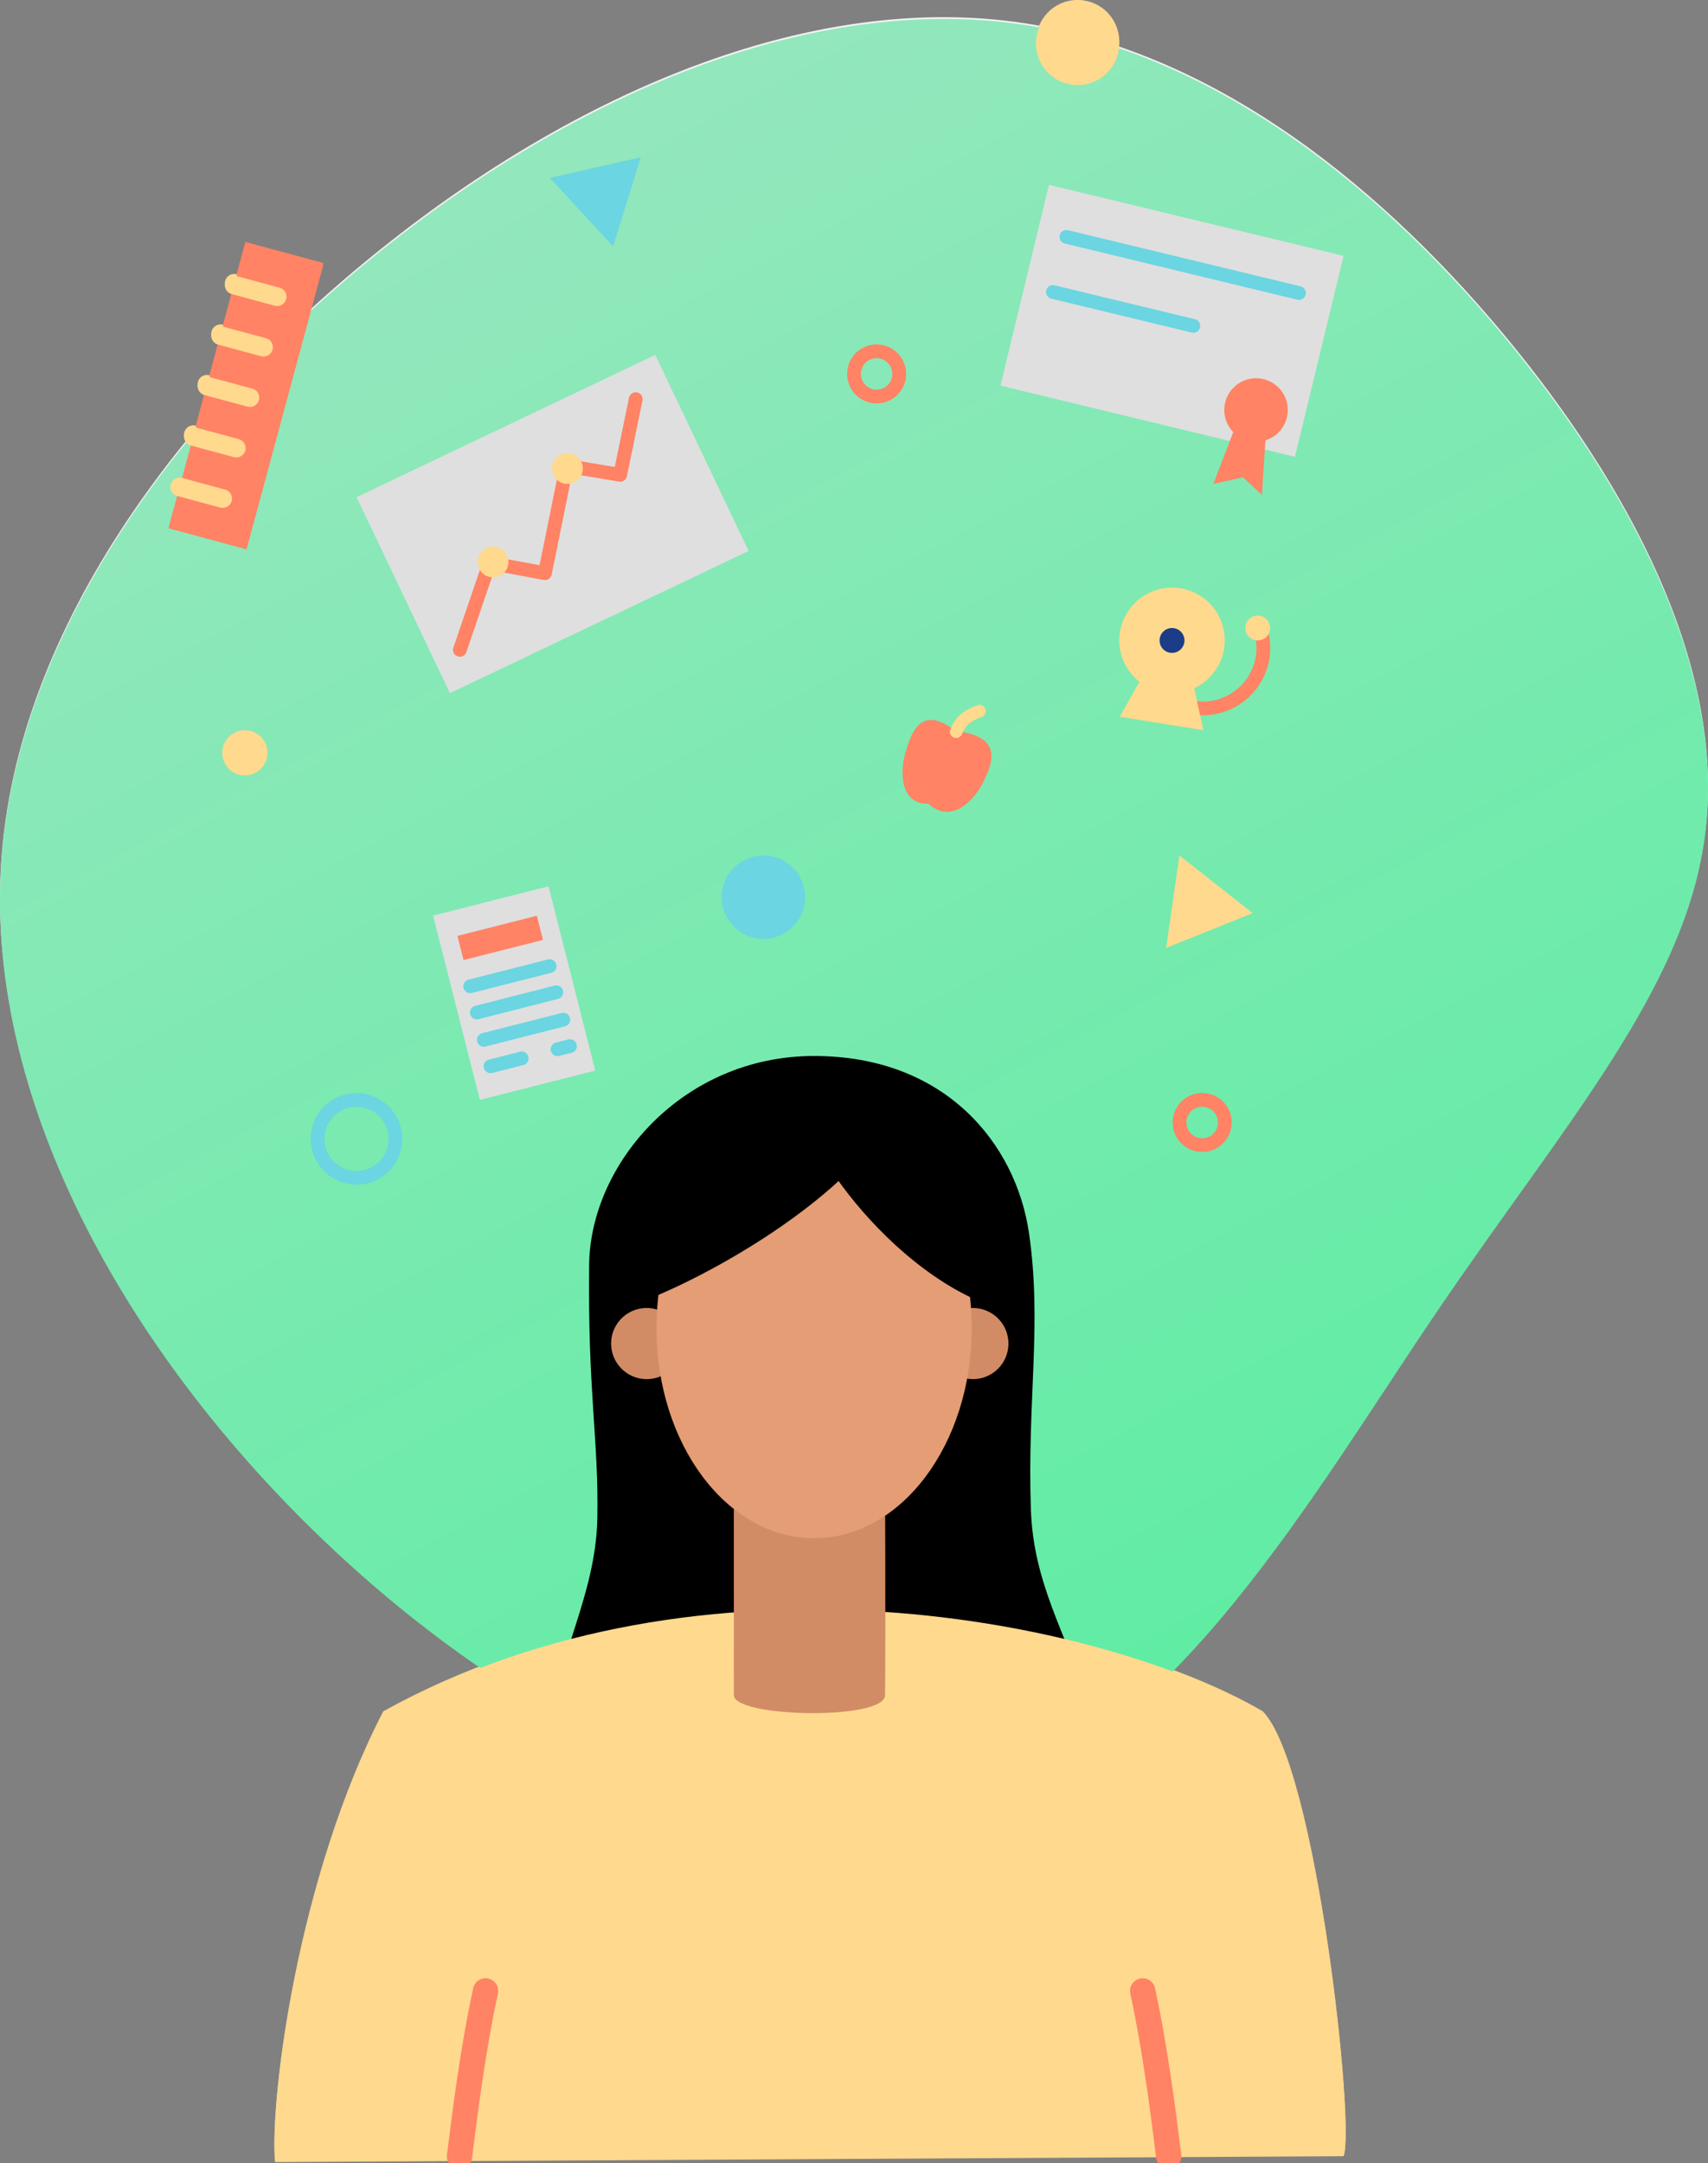 <svg width="387" height="490" viewBox="0 0 387 490" fill="none" xmlns="http://www.w3.org/2000/svg">
<rect x="0" y="0" width="387" height="490" fill="#808080" stroke="none"/>
<g clip-path="url(#clip0)">
<path d="M343.253 78.814C372.093 114.483 390.746 153.612 386.361 188.466C382.08 223.216 354.783 253.789 325.927 296.179C297.087 338.674 266.517 393.095 222.489 406.647C178.361 420.198 120.78 392.991 75.43 350.496C30.079 308.001 -3.041 250.423 0.22 196.008C3.482 141.592 43.026 90.432 88.365 54.768C133.705 19.104 184.884 -1.102 230.031 4.958C275.177 11.018 314.308 43.15 343.253 78.814Z" fill="#F2F2F2"/>
<path fill-rule="evenodd" clip-rule="evenodd" d="M184.449 238.783C214.198 238.783 230.174 258.659 233.143 278.843C236.162 299.49 232.719 316.584 233.578 341.544C234.162 358.351 241.561 369.578 246.304 384.562C251.048 399.546 124.455 403.325 125.21 389.311C125.964 375.296 135.021 360.94 135.346 343.483C135.677 325.684 133.143 315.003 133.49 286.049C133.749 263.193 154.689 238.783 184.449 238.783Z" fill="black"/>
<path fill-rule="evenodd" clip-rule="evenodd" d="M62.302 489.339C61.161 475.27 67.436 425.096 86.834 387.63C159.283 347.51 250.183 366.62 286.124 387.63C298.293 399.992 307.091 482.117 304.43 488.011" fill="#FFD98E"/>
<path d="M104.121 488.011C105.261 478.883 107.068 464.175 110.016 450.552" stroke="#FF8364" stroke-width="5.73" stroke-linecap="round" stroke-linejoin="round"/>
<path d="M264.804 488.011C263.663 478.883 261.856 464.175 258.909 450.552" stroke="#FF8364" stroke-width="5.73" stroke-linecap="round" stroke-linejoin="round"/>
<path fill-rule="evenodd" clip-rule="evenodd" d="M138.465 303.93C138.463 302.337 138.935 300.779 139.819 299.453C140.703 298.127 141.961 297.093 143.432 296.482C144.904 295.871 146.524 295.709 148.087 296.018C149.651 296.327 151.087 297.093 152.216 298.218C153.344 299.343 154.113 300.778 154.427 302.34C154.74 303.903 154.583 305.523 153.976 306.996C153.368 308.469 152.338 309.73 151.015 310.617C149.691 311.505 148.134 311.981 146.541 311.984C145.481 311.986 144.432 311.78 143.453 311.376C142.473 310.972 141.583 310.379 140.833 309.631C140.083 308.883 139.488 307.995 139.081 307.016C138.675 306.038 138.465 304.989 138.465 303.93Z" fill="#D18C65"/>
<path fill-rule="evenodd" clip-rule="evenodd" d="M212.374 303.93C212.373 302.336 212.845 300.777 213.73 299.451C214.615 298.125 215.873 297.091 217.346 296.48C218.818 295.869 220.439 295.709 222.003 296.019C223.567 296.33 225.003 297.097 226.131 298.224C227.259 299.351 228.027 300.787 228.338 302.35C228.65 303.914 228.49 305.535 227.881 307.007C227.271 308.48 226.238 309.739 224.912 310.625C223.587 311.511 222.028 311.984 220.434 311.984C218.297 311.984 216.248 311.136 214.737 309.625C213.225 308.115 212.375 306.067 212.374 303.93Z" fill="#D18C65"/>
<path fill-rule="evenodd" clip-rule="evenodd" d="M216.544 165.192C208.413 158.851 206.408 165.935 205.135 170.15C203.863 174.364 203.956 181.795 210.33 181.635C215.916 186.643 221.117 180.159 222.715 176.865C224.312 173.57 228.235 166.426 216.544 165.192Z" fill="#FF8364"/>
<path d="M221.921 160.674C219.117 161.661 217.542 163.005 216.649 165.34" stroke="#FFD98E" stroke-width="2.83" stroke-linecap="round" stroke-linejoin="round"/>
<path fill-rule="evenodd" clip-rule="evenodd" d="M163.52 202.822C163.519 200.955 164.071 199.13 165.107 197.577C166.143 196.024 167.616 194.813 169.34 194.097C171.064 193.381 172.961 193.192 174.793 193.554C176.624 193.916 178.307 194.812 179.629 196.13C180.951 197.448 181.853 199.129 182.22 200.959C182.587 202.789 182.404 204.687 181.693 206.413C180.982 208.139 179.775 209.616 178.225 210.656C176.675 211.697 174.851 212.254 172.984 212.259C171.743 212.261 170.513 212.02 169.365 211.547C168.218 211.074 167.174 210.379 166.295 209.503C165.416 208.626 164.718 207.585 164.242 206.439C163.766 205.292 163.52 204.063 163.52 202.822Z" fill="#6BD5E1"/>
<path fill-rule="evenodd" clip-rule="evenodd" d="M98.133 206.987L124.284 200.349L134.878 242.094L108.732 248.705L98.133 206.987Z" fill="#DFDFDF"/>
<path fill-rule="evenodd" clip-rule="evenodd" d="M103.642 211.587L121.634 207.02L123.023 212.49L105.03 217.046L103.642 211.587Z" fill="#FF8364"/>
<path d="M106.54 222.995L124.532 218.428" stroke="#6BD5E1" stroke-width="3.11" stroke-linecap="round" stroke-linejoin="round"/>
<path d="M108.049 228.934L126.047 224.367" stroke="#6BD5E1" stroke-width="3.11" stroke-linecap="round" stroke-linejoin="round"/>
<path d="M109.63 235.131L127.639 230.559" stroke="#6BD5E1" stroke-width="3.11" stroke-linecap="round" stroke-linejoin="round"/>
<path d="M111.14 241.119L118.202 239.323" stroke="#6BD5E1" stroke-width="3.11" stroke-linecap="round" stroke-linejoin="round"/>
<path d="M126.317 237.263L129.149 236.547" stroke="#6BD5E1" stroke-width="3.11" stroke-linecap="round" stroke-linejoin="round"/>
<path fill-rule="evenodd" clip-rule="evenodd" d="M80.796 112.203L148.469 79.982L169.618 124.388L101.945 156.614L80.796 112.203Z" fill="#DFDFDF"/>
<path d="M104.198 146.792L110.93 127.087L123.474 129.456L128.4 105.157L140.519 107.173L144.045 90.03" stroke="#FF8364" stroke-width="3.11" stroke-linecap="round" stroke-linejoin="round"/>
<path fill-rule="evenodd" clip-rule="evenodd" d="M108.556 128.354C108.261 127.732 108.157 127.035 108.257 126.354C108.357 125.672 108.657 125.035 109.119 124.523C109.581 124.012 110.185 123.649 110.853 123.48C111.521 123.311 112.224 123.344 112.874 123.575C113.523 123.805 114.09 124.223 114.502 124.776C114.914 125.328 115.153 125.99 115.19 126.678C115.226 127.367 115.057 128.05 114.705 128.643C114.353 129.235 113.833 129.71 113.211 130.007C112.797 130.205 112.348 130.319 111.89 130.343C111.431 130.367 110.973 130.301 110.54 130.147C110.108 129.994 109.71 129.756 109.369 129.449C109.029 129.141 108.752 128.769 108.556 128.354Z" fill="#FFD98E"/>
<path fill-rule="evenodd" clip-rule="evenodd" d="M125.414 107.212C125.117 106.588 125.012 105.89 125.111 105.207C125.211 104.523 125.511 103.885 125.974 103.372C126.436 102.859 127.041 102.495 127.71 102.325C128.38 102.156 129.085 102.189 129.736 102.42C130.387 102.651 130.955 103.07 131.368 103.623C131.781 104.177 132.02 104.841 132.056 105.531C132.091 106.221 131.921 106.906 131.568 107.499C131.214 108.092 130.692 108.567 130.069 108.864C129.655 109.062 129.206 109.177 128.747 109.201C128.289 109.225 127.831 109.158 127.398 109.004C126.966 108.851 126.568 108.613 126.227 108.306C125.887 107.998 125.61 107.626 125.414 107.212Z" fill="#FFD98E"/>
<path fill-rule="evenodd" clip-rule="evenodd" d="M253.604 144.66C253.604 142.295 254.305 139.983 255.62 138.017C256.935 136.051 258.803 134.518 260.989 133.614C263.174 132.71 265.579 132.475 267.899 132.938C270.218 133.401 272.348 134.541 274.019 136.215C275.69 137.889 276.827 140.022 277.286 142.342C277.745 144.662 277.505 147.066 276.597 149.25C275.689 151.434 274.153 153.3 272.184 154.611C270.215 155.921 267.902 156.619 265.536 156.614C262.369 156.61 259.333 155.349 257.096 153.107C254.858 150.866 253.602 147.827 253.604 144.66Z" fill="#FFD98E"/>
<path d="M285.738 142.573C286.312 144.617 286.406 146.766 286.012 148.852C285.618 150.939 284.747 152.906 283.467 154.6C282.187 156.294 280.532 157.669 278.632 158.617C276.733 159.566 274.64 160.063 272.516 160.068C271.616 160.07 270.717 159.983 269.833 159.81" stroke="#FF8364" stroke-width="3.11" stroke-linecap="round" stroke-linejoin="round"/>
<path fill-rule="evenodd" clip-rule="evenodd" d="M258.309 153.739L253.725 161.958L272.649 164.999L270.577 155.425" fill="#FFD98E"/>
<path fill-rule="evenodd" clip-rule="evenodd" d="M262.738 144.66C262.738 144.103 262.903 143.557 263.213 143.093C263.523 142.63 263.964 142.268 264.479 142.055C264.994 141.841 265.562 141.785 266.109 141.894C266.656 142.003 267.158 142.272 267.553 142.666C267.947 143.061 268.216 143.563 268.325 144.11C268.434 144.657 268.378 145.224 268.164 145.74C267.951 146.255 267.589 146.696 267.125 147.006C266.662 147.316 266.116 147.481 265.558 147.481C264.81 147.481 264.093 147.184 263.564 146.655C263.035 146.126 262.738 145.408 262.738 144.66Z" fill="#1B3C87"/>
<path fill-rule="evenodd" clip-rule="evenodd" d="M282.157 141.84C282.157 141.282 282.323 140.737 282.633 140.273C282.943 139.809 283.383 139.448 283.898 139.234C284.414 139.021 284.981 138.965 285.528 139.074C286.075 139.182 286.578 139.451 286.972 139.846C287.367 140.24 287.636 140.743 287.744 141.29C287.853 141.837 287.797 142.404 287.584 142.919C287.37 143.435 287.009 143.875 286.545 144.185C286.081 144.495 285.536 144.66 284.978 144.66C284.23 144.659 283.514 144.361 282.985 143.833C282.456 143.304 282.159 142.588 282.157 141.84Z" fill="#FFD98E"/>
<path fill-rule="evenodd" clip-rule="evenodd" d="M55.592 54.796L73.27 59.572L55.862 124.025L38.183 119.265L55.592 54.796Z" fill="#FF8364"/>
<path d="M43.803 98.458L53.537 101.092" stroke="#FFD98E" stroke-width="4.23" stroke-linecap="round" stroke-linejoin="round"/>
<path d="M40.712 109.895L50.452 112.522" stroke="#FFD98E" stroke-width="4.23" stroke-linecap="round" stroke-linejoin="round"/>
<path d="M46.888 87.039L56.628 89.672" stroke="#FFD98E" stroke-width="4.23" stroke-linecap="round" stroke-linejoin="round"/>
<path d="M49.978 75.597L59.713 78.225" stroke="#FFD98E" stroke-width="4.23" stroke-linecap="round" stroke-linejoin="round"/>
<path d="M53.063 64.166L62.803 66.794" stroke="#FFD98E" stroke-width="4.23" stroke-linecap="round" stroke-linejoin="round"/>
<path fill-rule="evenodd" clip-rule="evenodd" d="M237.677 41.431L304.43 57.545L293.412 103.058L226.687 86.939L237.677 41.431Z" fill="#DFDFDF"/>
<path fill-rule="evenodd" clip-rule="evenodd" d="M277.601 90.774C277.935 89.39 278.672 88.137 279.718 87.173C280.764 86.208 282.073 85.575 283.479 85.355C284.884 85.134 286.324 85.335 287.616 85.932C288.907 86.529 289.993 87.496 290.735 88.711C291.476 89.925 291.842 91.332 291.784 92.754C291.726 94.175 291.248 95.548 290.41 96.698C289.572 97.848 288.412 98.724 287.077 99.215C285.741 99.706 284.29 99.789 282.906 99.455C281.052 99.008 279.451 97.841 278.456 96.213C277.461 94.585 277.153 92.628 277.601 90.774Z" fill="#FF8364"/>
<path fill-rule="evenodd" clip-rule="evenodd" d="M279.728 96.695L274.929 109.206L281.628 107.691L285.931 111.685L286.796 98.056" fill="#FF8364"/>
<path d="M241.622 53.237L294.321 65.962" stroke="#6BD5E1" stroke-width="3.11" stroke-linecap="round" stroke-linejoin="round"/>
<path d="M238.57 65.725L270.395 73.41" stroke="#6BD5E1" stroke-width="3.11" stroke-linecap="round" stroke-linejoin="round"/>
<path fill-rule="evenodd" clip-rule="evenodd" d="M131.743 47.64L124.582 39.878L134.884 37.548L145.191 35.218L142.056 45.31L138.922 55.396L131.743 47.64Z" fill="#6BD5E1"/>
<path fill-rule="evenodd" clip-rule="evenodd" d="M274.037 210.369L264.225 214.291L265.729 203.825L267.233 193.358L275.535 199.886L283.843 206.419L274.037 210.369Z" fill="#FFD98E"/>
<path d="M193.5 84.284C193.5 83.271 193.8 82.281 194.363 81.438C194.926 80.596 195.727 79.939 196.663 79.551C197.599 79.163 198.629 79.062 199.623 79.26C200.617 79.457 201.53 79.945 202.246 80.662C202.963 81.378 203.451 82.291 203.648 83.285C203.846 84.279 203.745 85.309 203.357 86.245C202.969 87.181 202.312 87.981 201.47 88.544C200.627 89.107 199.637 89.407 198.623 89.407C197.265 89.407 195.961 88.868 195.001 87.907C194.04 86.946 193.5 85.643 193.5 84.284Z" stroke="#FF8364" stroke-width="3.11" stroke-linecap="round" stroke-linejoin="round"/>
<path fill-rule="evenodd" clip-rule="evenodd" d="M50.353 170.111C50.353 169.098 50.653 168.107 51.216 167.265C51.779 166.422 52.579 165.766 53.516 165.378C54.452 164.99 55.482 164.889 56.476 165.086C57.469 165.284 58.383 165.772 59.099 166.488C59.816 167.205 60.303 168.118 60.501 169.111C60.699 170.105 60.597 171.135 60.21 172.072C59.822 173.008 59.165 173.808 58.323 174.371C57.48 174.934 56.489 175.234 55.476 175.234C54.117 175.234 52.814 174.694 51.853 173.734C50.892 172.773 50.353 171.47 50.353 170.111Z" fill="#FFD98E"/>
<path fill-rule="evenodd" clip-rule="evenodd" d="M166.269 334.245H200.53C200.53 334.245 200.689 369.639 200.53 383.565C200.53 389.311 166.28 388.655 166.28 383.565L166.269 334.245Z" fill="#D18C65"/>
<path fill-rule="evenodd" clip-rule="evenodd" d="M148.744 300.405C148.744 274.117 164.721 252.803 184.46 252.803C204.199 252.803 220.18 274.117 220.18 300.405C220.18 326.692 204.204 348.011 184.46 348.011C164.715 348.011 148.744 326.698 148.744 300.405Z" fill="#E49D75"/>
<path fill-rule="evenodd" clip-rule="evenodd" d="M203.747 249.393C194.673 270.475 157.08 291.056 141.247 295.871C138.746 283.283 154.948 229.666 203.747 249.393Z" fill="black"/>
<path fill-rule="evenodd" clip-rule="evenodd" d="M183.655 248.743C176.786 251.36 199.119 287.079 225.882 295.871C236.807 280.32 211.619 248 183.655 248.743Z" fill="black"/>
<path fill-rule="evenodd" clip-rule="evenodd" d="M234.724 9.437C234.723 7.569 235.276 5.742 236.313 4.189C237.35 2.635 238.825 1.424 240.551 0.709C242.276 -0.007 244.175 -0.194 246.008 0.17C247.84 0.534 249.523 1.434 250.844 2.755C252.165 4.075 253.064 5.758 253.428 7.59C253.792 9.422 253.605 11.321 252.889 13.047C252.174 14.772 250.963 16.247 249.409 17.284C247.856 18.321 246.029 18.874 244.161 18.873C241.658 18.873 239.258 17.879 237.488 16.109C235.718 14.339 234.724 11.939 234.724 9.437Z" fill="#FFD98E"/>
<path d="M71.959 257.568C71.959 255.825 72.476 254.121 73.445 252.671C74.413 251.222 75.79 250.092 77.401 249.425C79.011 248.758 80.784 248.584 82.493 248.924C84.203 249.264 85.774 250.103 87.007 251.336C88.239 252.568 89.079 254.139 89.419 255.849C89.759 257.559 89.584 259.331 88.917 260.941C88.25 262.552 87.12 263.928 85.671 264.897C84.221 265.865 82.517 266.382 80.774 266.382C78.436 266.382 76.194 265.454 74.541 263.801C72.888 262.148 71.959 259.906 71.959 257.568Z" stroke="#6BD5E1" stroke-width="3.11" stroke-linecap="round" stroke-linejoin="round"/>
<path d="M267.261 253.855C267.26 252.841 267.56 251.849 268.122 251.005C268.685 250.16 269.486 249.502 270.423 249.113C271.36 248.724 272.392 248.622 273.387 248.819C274.382 249.016 275.297 249.504 276.014 250.221C276.732 250.938 277.221 251.852 277.42 252.847C277.618 253.842 277.517 254.874 277.129 255.811C276.741 256.749 276.083 257.55 275.24 258.114C274.396 258.678 273.404 258.979 272.39 258.979C271.716 258.979 271.05 258.847 270.427 258.59C269.805 258.333 269.24 257.956 268.763 257.48C268.287 257.004 267.909 256.439 267.651 255.817C267.393 255.195 267.261 254.529 267.261 253.855V253.855Z" stroke="#FF8364" stroke-width="3.11" stroke-linecap="round" stroke-linejoin="round"/>
<path d="M343.253 79.227C372.093 114.891 390.746 154.025 386.361 188.852C382.08 223.656 354.783 254.197 325.927 296.592C297.087 339.087 266.517 393.503 222.489 407.054C178.361 420.611 120.78 393.404 75.43 350.909C30.079 308.414 -3.041 250.837 0.22 196.415C3.482 141.994 43.026 90.845 88.365 55.176C133.705 19.507 184.884 -0.667 230.031 5.343C275.177 11.354 314.308 43.558 343.253 79.227Z" fill="url(#paint0_linear)"/>
<path fill-rule="evenodd" clip-rule="evenodd" d="M184.449 239.191C214.198 239.191 230.174 259.072 233.143 279.256C236.162 299.898 232.719 316.991 233.578 341.952C234.162 358.764 241.561 369.986 246.304 384.975C251.048 399.965 124.455 403.738 125.21 389.718C125.964 375.698 135.021 361.348 135.346 343.891C135.677 326.097 133.143 315.41 133.49 286.462C133.749 263.6 154.689 239.191 184.449 239.191Z" fill="black"/>
<path fill-rule="evenodd" clip-rule="evenodd" d="M62.302 489.73C61.161 475.661 67.436 425.487 86.834 388.027C159.283 347.907 250.183 367.011 286.124 388.027C298.293 400.389 307.091 482.508 304.43 488.403" fill="#FFD98E"/>
<path d="M104.121 488.419C105.261 479.291 107.068 464.583 110.016 450.959" stroke="#FF8364" stroke-width="5.73" stroke-linecap="round" stroke-linejoin="round"/>
<path d="M264.804 488.419C263.663 479.291 261.856 464.583 258.909 450.959" stroke="#FF8364" stroke-width="5.73" stroke-linecap="round" stroke-linejoin="round"/>
<path fill-rule="evenodd" clip-rule="evenodd" d="M138.465 304.338C138.463 302.744 138.935 301.186 139.819 299.86C140.703 298.535 141.961 297.501 143.432 296.89C144.904 296.278 146.524 296.117 148.087 296.426C149.651 296.735 151.087 297.5 152.216 298.626C153.344 299.751 154.113 301.185 154.427 302.748C154.74 304.31 154.583 305.93 153.976 307.404C153.368 308.877 152.338 310.137 151.015 311.025C149.691 311.913 148.134 312.388 146.541 312.392C145.481 312.394 144.432 312.187 143.453 311.783C142.473 311.38 141.583 310.787 140.833 310.039C140.083 309.291 139.488 308.402 139.081 307.424C138.675 306.446 138.465 305.397 138.465 304.338Z" fill="#D18C65"/>
<path fill-rule="evenodd" clip-rule="evenodd" d="M212.374 304.338C212.373 302.744 212.845 301.185 213.73 299.859C214.615 298.533 215.873 297.499 217.346 296.888C218.818 296.277 220.439 296.117 222.003 296.427C223.567 296.737 225.003 297.505 226.131 298.631C227.259 299.758 228.027 301.194 228.338 302.758C228.65 304.321 228.49 305.942 227.881 307.415C227.271 308.888 226.238 310.147 224.912 311.033C223.587 311.919 222.028 312.392 220.434 312.392C218.297 312.392 216.248 311.543 214.737 310.033C213.225 308.523 212.375 306.474 212.374 304.338Z" fill="#D18C65"/>
<path fill-rule="evenodd" clip-rule="evenodd" d="M216.544 165.605C208.413 159.259 206.408 166.348 205.135 170.563C203.863 174.777 203.956 182.208 210.33 182.049C215.916 187.061 221.117 180.578 222.715 177.283C224.312 173.989 228.235 166.839 216.544 165.605Z" fill="#FF8364"/>
<path d="M221.921 161.082C219.117 162.068 217.542 163.412 216.649 165.748" stroke="#FFD98E" stroke-width="2.83" stroke-linecap="round" stroke-linejoin="round"/>
<path fill-rule="evenodd" clip-rule="evenodd" d="M163.52 203.23C163.519 201.363 164.071 199.538 165.107 197.985C166.143 196.432 167.616 195.221 169.34 194.505C171.064 193.788 172.961 193.599 174.793 193.961C176.624 194.323 178.307 195.22 179.629 196.538C180.951 197.856 181.853 199.536 182.22 201.367C182.587 203.197 182.404 205.095 181.693 206.821C180.982 208.547 179.775 210.024 178.225 211.064C176.675 212.104 174.851 212.662 172.984 212.666C171.743 212.67 170.513 212.428 169.364 211.956C168.216 211.483 167.173 210.789 166.294 209.912C165.414 209.035 164.717 207.994 164.241 206.847C163.765 205.701 163.52 204.471 163.52 203.23Z" fill="#6BD5E1"/>
<path fill-rule="evenodd" clip-rule="evenodd" d="M98.133 207.394L124.284 200.756L134.878 242.502L108.732 249.14L98.133 207.394Z" fill="#DFDFDF"/>
<path fill-rule="evenodd" clip-rule="evenodd" d="M103.642 211.994L121.634 207.427L123.023 212.898L105.03 217.464L103.642 211.994Z" fill="#FF8364"/>
<path d="M106.54 223.408L124.532 218.836" stroke="#6BD5E1" stroke-width="3.11" stroke-linecap="round" stroke-linejoin="round"/>
<path d="M108.049 229.347L126.047 224.758" stroke="#6BD5E1" stroke-width="3.11" stroke-linecap="round" stroke-linejoin="round"/>
<path d="M109.63 235.539L127.639 230.966" stroke="#6BD5E1" stroke-width="3.11" stroke-linecap="round" stroke-linejoin="round"/>
<path d="M111.14 241.527L118.202 239.736" stroke="#6BD5E1" stroke-width="3.11" stroke-linecap="round" stroke-linejoin="round"/>
<path d="M126.317 237.671L129.149 236.954" stroke="#6BD5E1" stroke-width="3.11" stroke-linecap="round" stroke-linejoin="round"/>
<path fill-rule="evenodd" clip-rule="evenodd" d="M80.796 112.616L148.469 80.389L169.618 124.801L101.945 157L80.796 112.616Z" fill="#DFDFDF"/>
<path d="M104.198 147.2L110.93 127.501L123.474 129.836L128.4 105.537L140.519 107.553L144.045 90.415" stroke="#FF8364" stroke-width="3.11" stroke-linecap="round" stroke-linejoin="round"/>
<path fill-rule="evenodd" clip-rule="evenodd" d="M108.556 128.79C108.259 128.166 108.154 127.468 108.254 126.785C108.353 126.101 108.653 125.463 109.116 124.95C109.579 124.437 110.183 124.072 110.853 123.903C111.522 123.734 112.227 123.766 112.878 123.998C113.529 124.229 114.097 124.648 114.51 125.201C114.923 125.755 115.162 126.419 115.198 127.109C115.233 127.799 115.064 128.483 114.71 129.077C114.356 129.67 113.835 130.145 113.211 130.442C112.374 130.839 111.415 130.888 110.542 130.578C109.669 130.268 108.955 129.625 108.556 128.79Z" fill="#FFD98E"/>
<path fill-rule="evenodd" clip-rule="evenodd" d="M125.414 107.619C125.117 106.996 125.012 106.298 125.111 105.614C125.211 104.931 125.511 104.292 125.974 103.779C126.436 103.266 127.041 102.902 127.71 102.733C128.38 102.563 129.085 102.596 129.736 102.827C130.387 103.058 130.955 103.477 131.368 104.031C131.781 104.585 132.02 105.249 132.056 105.939C132.091 106.628 131.921 107.313 131.568 107.907C131.214 108.5 130.692 108.975 130.069 109.272C129.655 109.47 129.206 109.584 128.747 109.608C128.289 109.632 127.831 109.566 127.398 109.412C126.966 109.259 126.568 109.021 126.227 108.714C125.887 108.406 125.61 108.034 125.414 107.619Z" fill="#FFD98E"/>
<path fill-rule="evenodd" clip-rule="evenodd" d="M253.604 145.068C253.599 142.702 254.297 140.388 255.609 138.418C256.921 136.449 258.788 134.914 260.973 134.006C263.159 133.099 265.564 132.86 267.885 133.321C270.206 133.781 272.338 134.92 274.012 136.593C275.685 138.266 276.824 140.398 277.284 142.719C277.745 145.04 277.506 147.446 276.599 149.631C275.691 151.816 274.156 153.683 272.186 154.995C270.217 156.307 267.903 157.004 265.536 157C262.373 156.994 259.342 155.735 257.105 153.499C254.869 151.262 253.61 148.231 253.604 145.068Z" fill="#FFD98E"/>
<path d="M285.738 142.986C286.085 144.204 286.259 145.465 286.256 146.732C286.257 148.765 285.807 150.772 284.938 152.61C284.069 154.448 282.804 156.071 281.232 157.36C279.661 158.65 277.823 159.576 275.851 160.07C273.879 160.564 271.822 160.614 269.828 160.217" stroke="#FF8364" stroke-width="3.11" stroke-linecap="round" stroke-linejoin="round"/>
<path fill-rule="evenodd" clip-rule="evenodd" d="M258.309 154.147L253.725 162.349L272.649 165.395L270.577 155.816" fill="#FFD98E"/>
<path fill-rule="evenodd" clip-rule="evenodd" d="M262.738 145.068C262.738 144.51 262.903 143.965 263.213 143.501C263.523 143.037 263.964 142.676 264.479 142.462C264.994 142.249 265.562 142.193 266.109 142.302C266.656 142.411 267.158 142.679 267.553 143.074C267.947 143.468 268.216 143.971 268.325 144.518C268.434 145.065 268.378 145.632 268.164 146.147C267.951 146.663 267.589 147.103 267.125 147.413C266.662 147.723 266.116 147.889 265.558 147.889C264.81 147.889 264.093 147.591 263.564 147.062C263.035 146.534 262.738 145.816 262.738 145.068Z" fill="#1B3C87"/>
<path fill-rule="evenodd" clip-rule="evenodd" d="M282.157 142.248C282.157 141.69 282.323 141.144 282.633 140.681C282.943 140.217 283.383 139.855 283.898 139.642C284.414 139.428 284.981 139.372 285.528 139.481C286.075 139.59 286.578 139.859 286.972 140.253C287.367 140.648 287.636 141.15 287.744 141.697C287.853 142.244 287.797 142.812 287.584 143.327C287.37 143.842 287.009 144.283 286.545 144.593C286.081 144.903 285.536 145.068 284.978 145.068C284.23 145.068 283.512 144.771 282.983 144.242C282.454 143.713 282.157 142.996 282.157 142.248Z" fill="#FFD98E"/>
<path fill-rule="evenodd" clip-rule="evenodd" d="M55.592 55.203L73.27 59.985L55.862 124.438L38.167 119.662L55.592 55.203Z" fill="#FF8364"/>
<path d="M43.803 98.871L53.537 101.499" stroke="#FFD98E" stroke-width="4.23" stroke-linecap="round" stroke-linejoin="round"/>
<path d="M40.712 110.302L50.452 112.93" stroke="#FFD98E" stroke-width="4.23" stroke-linecap="round" stroke-linejoin="round"/>
<path d="M46.888 87.441L56.628 90.069" stroke="#FFD98E" stroke-width="4.23" stroke-linecap="round" stroke-linejoin="round"/>
<path d="M49.978 76.021L59.713 78.649" stroke="#FFD98E" stroke-width="4.23" stroke-linecap="round" stroke-linejoin="round"/>
<path d="M53.063 64.574L62.803 67.207" stroke="#FFD98E" stroke-width="4.23" stroke-linecap="round" stroke-linejoin="round"/>
<path fill-rule="evenodd" clip-rule="evenodd" d="M237.677 41.867L304.43 57.958L293.412 103.466L226.687 87.347L237.677 41.867Z" fill="#DFDFDF"/>
<path fill-rule="evenodd" clip-rule="evenodd" d="M277.601 91.181C277.935 89.798 278.672 88.545 279.718 87.58C280.764 86.616 282.073 85.983 283.479 85.762C284.884 85.541 286.324 85.742 287.616 86.34C288.907 86.937 289.993 87.904 290.735 89.118C291.476 90.332 291.842 91.74 291.784 93.161C291.726 94.583 291.248 95.956 290.41 97.106C289.572 98.256 288.412 99.132 287.077 99.623C285.741 100.113 284.29 100.197 282.906 99.863C281.052 99.415 279.451 98.249 278.456 96.621C277.461 94.993 277.153 93.036 277.601 91.181Z" fill="#FF8364"/>
<path fill-rule="evenodd" clip-rule="evenodd" d="M279.728 97.109L274.929 109.625L281.628 108.104L285.931 112.098L286.796 98.464" fill="#FF8364"/>
<path d="M241.622 53.65L294.321 66.375" stroke="#6BD5E1" stroke-width="3.11" stroke-linecap="round" stroke-linejoin="round"/>
<path d="M238.57 66.138L270.395 73.818" stroke="#6BD5E1" stroke-width="3.11" stroke-linecap="round" stroke-linejoin="round"/>
<path fill-rule="evenodd" clip-rule="evenodd" d="M131.743 48.047L124.582 40.291L134.884 37.961L145.191 35.631L142.051 45.723L138.916 55.815L131.743 48.047Z" fill="#6BD5E1"/>
<path fill-rule="evenodd" clip-rule="evenodd" d="M274.037 210.777L264.225 214.704L265.729 204.238L267.233 193.771L275.535 200.299L283.843 206.827L274.037 210.777Z" fill="#FFD98E"/>
<path d="M193.5 84.703C193.5 83.69 193.8 82.699 194.363 81.857C194.926 81.014 195.727 80.358 196.663 79.97C197.599 79.582 198.629 79.481 199.623 79.678C200.617 79.876 201.53 80.364 202.246 81.08C202.963 81.797 203.451 82.71 203.648 83.704C203.846 84.697 203.745 85.727 203.357 86.663C202.969 87.6 202.312 88.4 201.47 88.963C200.627 89.526 199.637 89.826 198.623 89.826C197.265 89.826 195.961 89.286 195.001 88.326C194.04 87.365 193.5 86.062 193.5 84.703Z" stroke="#FF8364" stroke-width="3.11" stroke-linecap="round" stroke-linejoin="round"/>
<path fill-rule="evenodd" clip-rule="evenodd" d="M50.353 170.519C50.353 169.505 50.653 168.515 51.216 167.672C51.779 166.83 52.579 166.173 53.516 165.785C54.452 165.398 55.482 165.296 56.476 165.494C57.469 165.692 58.383 166.18 59.099 166.896C59.816 167.612 60.303 168.525 60.501 169.519C60.699 170.513 60.597 171.543 60.21 172.479C59.822 173.415 59.165 174.215 58.323 174.778C57.48 175.341 56.489 175.642 55.476 175.642C54.117 175.642 52.814 175.102 51.853 174.141C50.892 173.18 50.353 171.877 50.353 170.519Z" fill="#FFD98E"/>
<path fill-rule="evenodd" clip-rule="evenodd" d="M166.269 334.653H200.53C200.53 334.653 200.689 370.046 200.53 383.978C200.53 389.724 166.28 389.063 166.28 383.978L166.269 334.653Z" fill="#D18C65"/>
<path fill-rule="evenodd" clip-rule="evenodd" d="M148.744 300.818C148.744 274.524 164.721 253.216 184.46 253.216C204.199 253.216 220.18 274.524 220.18 300.818C220.18 327.111 204.204 348.419 184.46 348.419C164.715 348.419 148.744 327.106 148.744 300.818Z" fill="#E49D75"/>
<path fill-rule="evenodd" clip-rule="evenodd" d="M203.747 249.801C194.673 270.883 157.08 291.469 141.247 296.284C138.746 283.702 154.948 230.08 203.747 249.801Z" fill="black"/>
<path fill-rule="evenodd" clip-rule="evenodd" d="M183.655 249.151C176.786 251.751 199.119 287.486 225.871 296.284C236.807 280.727 211.619 248.413 183.655 249.151Z" fill="black"/>
<path fill-rule="evenodd" clip-rule="evenodd" d="M234.724 9.85C234.722 7.982 235.274 6.155 236.311 4.6C237.347 3.046 238.821 1.834 240.547 1.118C242.272 0.402 244.172 0.214 246.004 0.577C247.837 0.941 249.52 1.84 250.842 3.16C252.163 4.481 253.063 6.164 253.428 7.996C253.792 9.828 253.605 11.727 252.89 13.453C252.175 15.179 250.964 16.654 249.41 17.691C247.856 18.729 246.03 19.282 244.161 19.281C241.659 19.281 239.26 18.287 237.49 16.519C235.721 14.75 234.726 12.351 234.724 9.85Z" fill="#FFD98E"/>
<path d="M71.959 257.976C71.959 256.233 72.476 254.529 73.445 253.079C74.413 251.63 75.79 250.5 77.401 249.833C79.011 249.166 80.784 248.991 82.493 249.331C84.203 249.671 85.774 250.511 87.007 251.744C88.239 252.976 89.079 254.547 89.419 256.256C89.759 257.966 89.584 259.738 88.917 261.349C88.25 262.96 87.12 264.336 85.671 265.305C84.221 266.273 82.517 266.79 80.774 266.79C78.436 266.79 76.194 265.861 74.541 264.208C72.888 262.555 71.959 260.314 71.959 257.976Z" stroke="#6BD5E1" stroke-width="3.11" stroke-linecap="round" stroke-linejoin="round"/>
<path d="M267.261 254.263C267.26 253.248 267.56 252.256 268.122 251.412C268.685 250.568 269.486 249.91 270.423 249.521C271.36 249.132 272.392 249.029 273.387 249.227C274.382 249.424 275.297 249.912 276.014 250.629C276.732 251.346 277.221 252.26 277.42 253.255C277.618 254.25 277.517 255.281 277.129 256.219C276.741 257.156 276.083 257.958 275.24 258.521C274.396 259.085 273.404 259.386 272.39 259.386C271.716 259.387 271.05 259.255 270.427 258.998C269.805 258.741 269.24 258.363 268.763 257.888C268.287 257.412 267.909 256.847 267.651 256.225C267.393 255.603 267.261 254.936 267.261 254.263V254.263Z" stroke="#FF8364" stroke-width="3.11" stroke-linecap="round" stroke-linejoin="round"/>
</g>
<defs>
<linearGradient id="paint0_linear" x1="74.761" y1="51.637" x2="299.896" y2="478.046" gradientUnits="userSpaceOnUse">
<stop stop-color="#94E7BD"/>
<stop offset="1" stop-color="#52EE9D"/>
</linearGradient>
<clipPath id="clip0">
<rect width="387" height="490" fill="white"/>
</clipPath>
</defs>
</svg>
